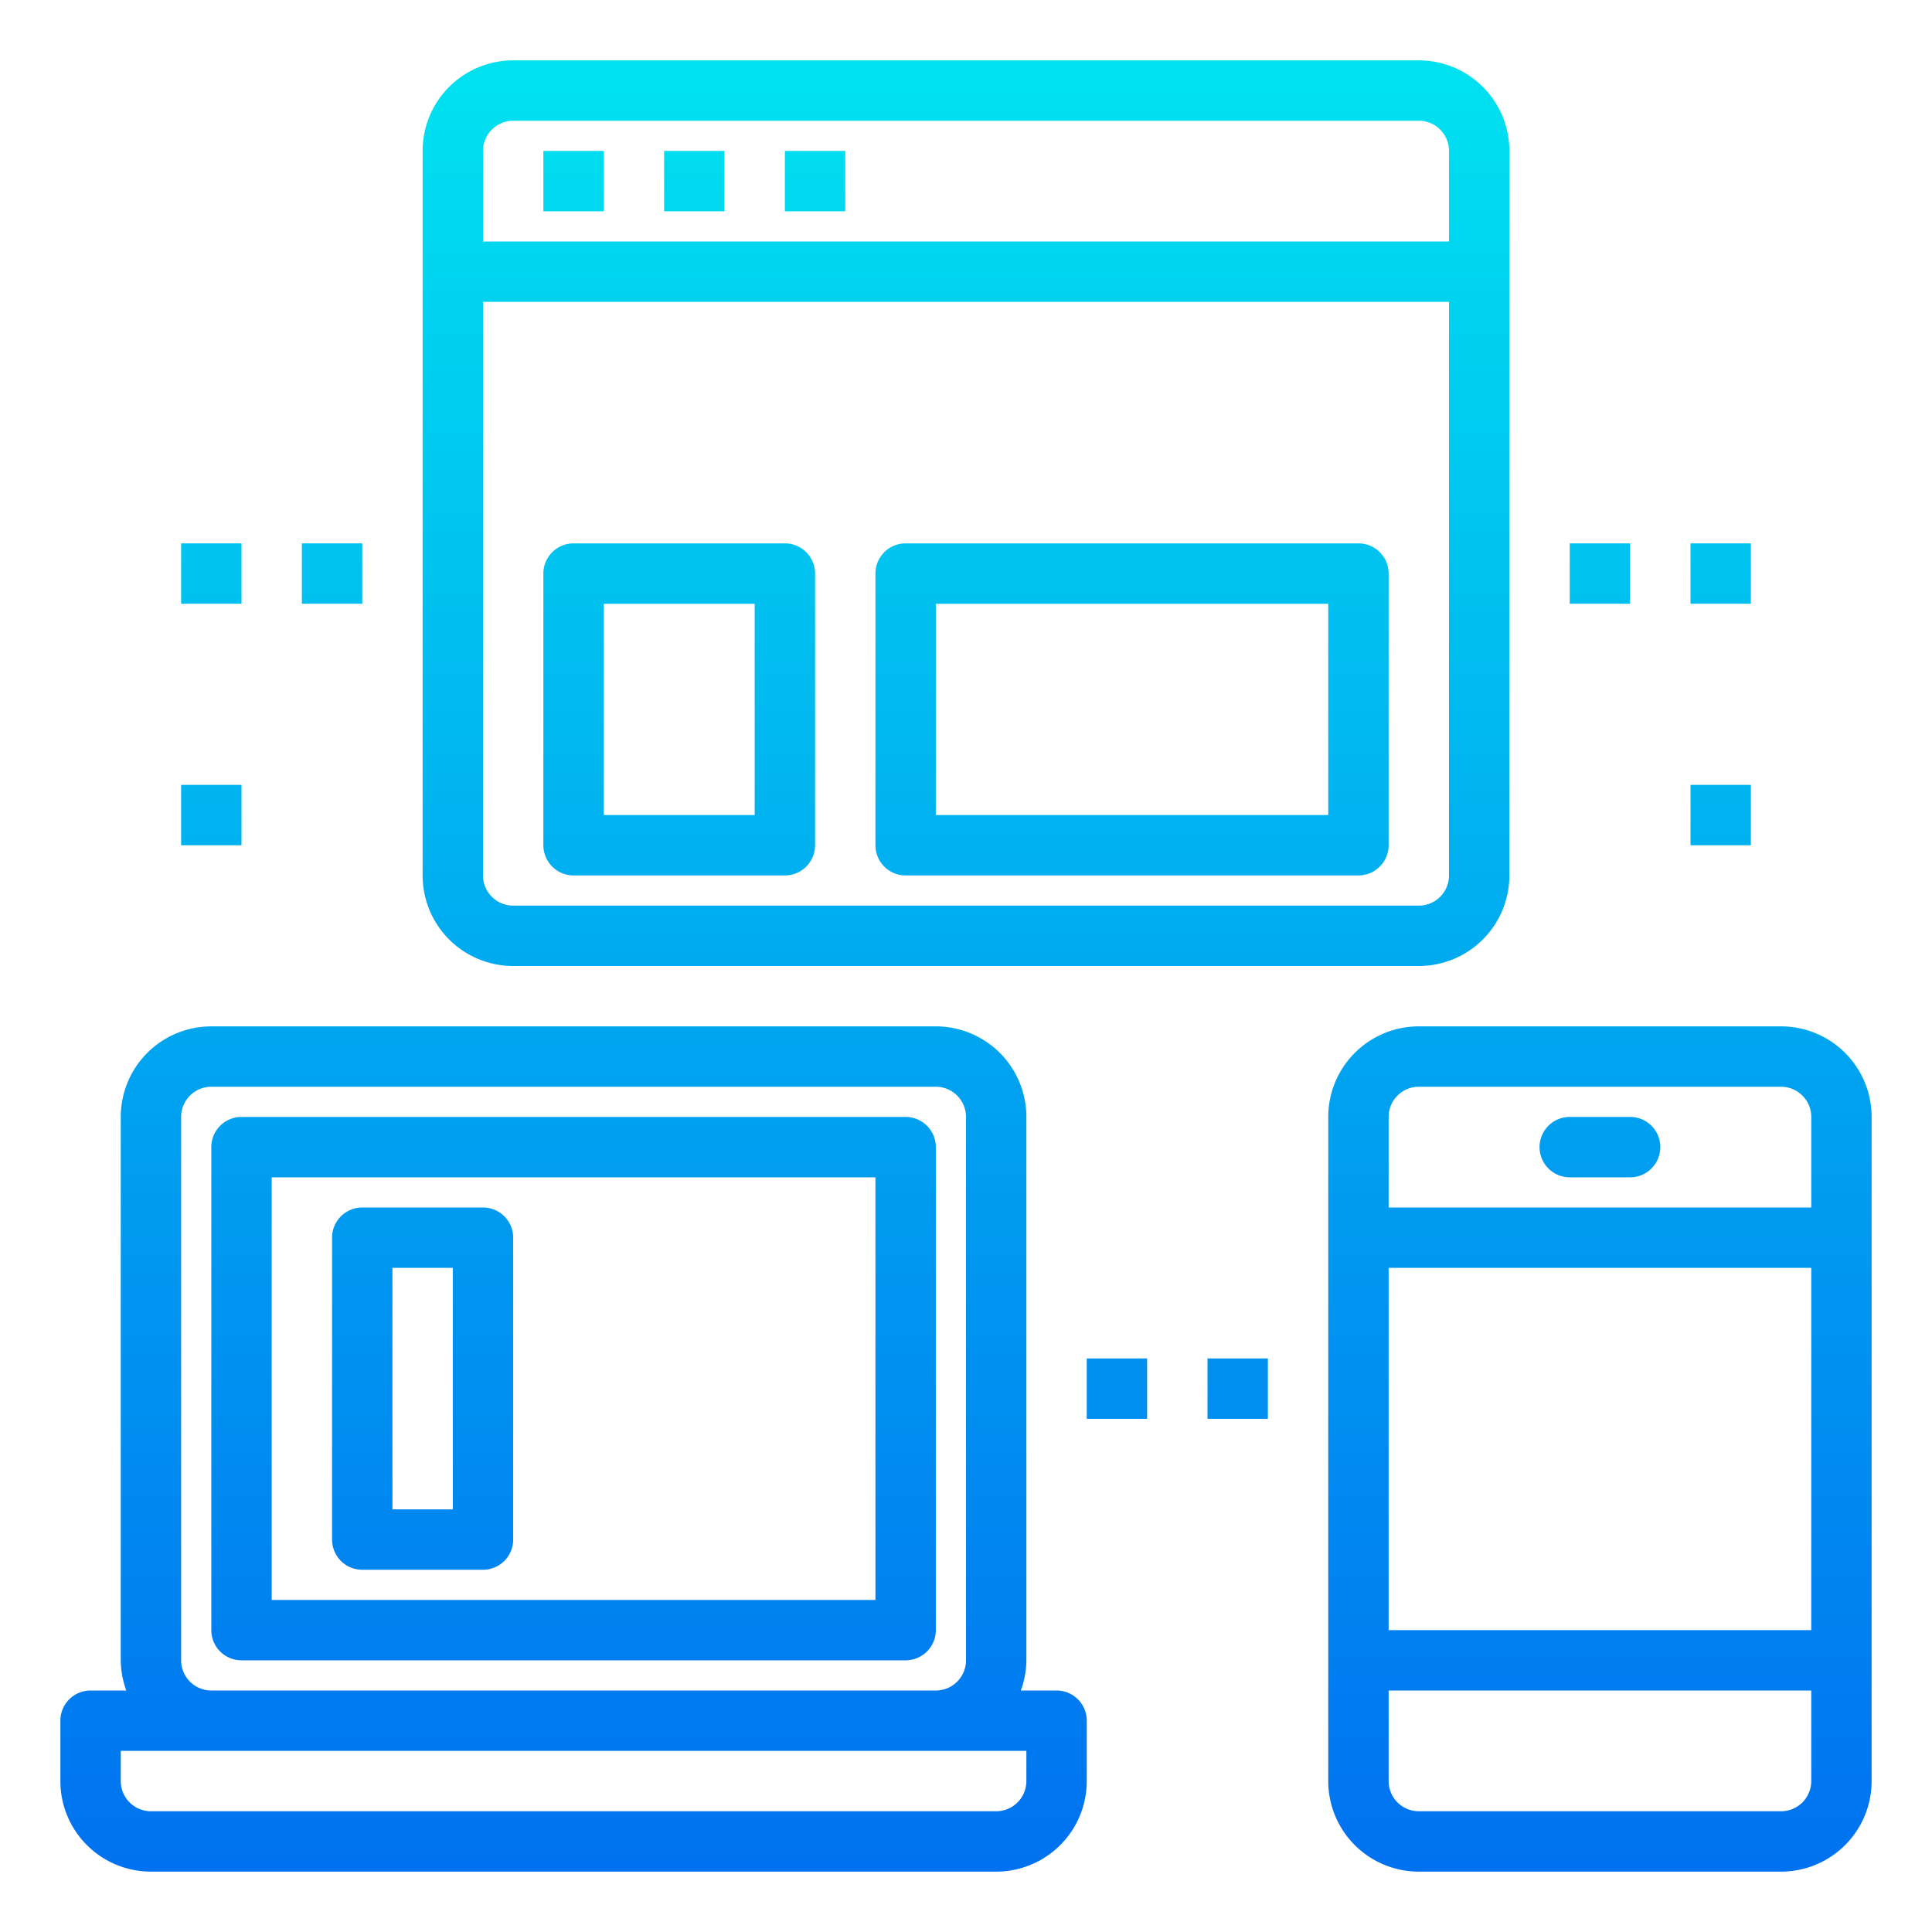 <svg height="512" viewBox="0 0 64 64" width="512" xmlns="http://www.w3.org/2000/svg" xmlns:xlink="http://www.w3.org/1999/xlink"><linearGradient id="New_Gradient_Swatch_3" gradientUnits="userSpaceOnUse" x1="19" x2="19" y1="64.23" y2="-.832"><stop offset="0" stop-color="#006df0"/><stop offset="1" stop-color="#00e7f0"/></linearGradient><linearGradient id="New_Gradient_Swatch_3-3" x1="53" x2="53" xlink:href="#New_Gradient_Swatch_3" y1="64.23" y2="-.832"/><linearGradient id="New_Gradient_Swatch_3-6" x1="32" x2="32" xlink:href="#New_Gradient_Swatch_3" y1="64.23" y2="-.832"/><linearGradient id="New_Gradient_Swatch_3-8" x1="23" x2="23" xlink:href="#New_Gradient_Swatch_3" y1="64.23" y2="-.832"/><linearGradient id="New_Gradient_Swatch_3-9" x1="27" x2="27" xlink:href="#New_Gradient_Swatch_3" y1="64.23" y2="-.832"/><linearGradient id="New_Gradient_Swatch_3-11" x1="22.5" x2="22.5" xlink:href="#New_Gradient_Swatch_3" y1="64.23" y2="-.832"/><linearGradient id="New_Gradient_Swatch_3-12" x1="37.5" x2="37.5" xlink:href="#New_Gradient_Swatch_3" y1="64.23" y2="-.832"/><linearGradient id="New_Gradient_Swatch_3-13" x1="14" x2="14" xlink:href="#New_Gradient_Swatch_3" y1="64.23" y2="-.832"/><linearGradient id="New_Gradient_Swatch_3-16" x1="57" x2="57" xlink:href="#New_Gradient_Swatch_3" y1="64.23" y2="-.832"/><linearGradient id="New_Gradient_Swatch_3-21" x1="37" x2="37" xlink:href="#New_Gradient_Swatch_3" y1="64.23" y2="-.832"/><linearGradient id="New_Gradient_Swatch_3-22" x1="41" x2="41" xlink:href="#New_Gradient_Swatch_3" y1="64.23" y2="-.832"/><linearGradient id="New_Gradient_Swatch_3-23" x1="7" x2="7" xlink:href="#New_Gradient_Swatch_3" y1="64.23" y2="-.832"/><linearGradient id="New_Gradient_Swatch_3-27" x1="11" x2="11" xlink:href="#New_Gradient_Swatch_3" y1="64.23" y2="-.832"/><g id="Reposive_design" data-name="Reposive design"><path d="m35 56h-1.184a2.966 2.966 0 0 0 .184-1v-18a3 3 0 0 0 -3-3h-24a3 3 0 0 0 -3 3v18a2.966 2.966 0 0 0 .184 1h-1.184a1 1 0 0 0 -1 1v2a3 3 0 0 0 3 3h28a3 3 0 0 0 3-3v-2a1 1 0 0 0 -1-1zm-29-1v-18a1 1 0 0 1 1-1h24a1 1 0 0 1 1 1v18a1 1 0 0 1 -1 1h-24a1 1 0 0 1 -1-1zm28 4a1 1 0 0 1 -1 1h-28a1 1 0 0 1 -1-1v-1h30z" fill="url(#New_Gradient_Swatch_3)"/><path d="m31 38a1 1 0 0 0 -1-1h-22a1 1 0 0 0 -1 1v16a1 1 0 0 0 1 1h22a1 1 0 0 0 1-1zm-2 15h-20v-14h20z" fill="url(#New_Gradient_Swatch_3)"/><path d="m59 34h-12a3 3 0 0 0 -3 3v22a3 3 0 0 0 3 3h12a3 3 0 0 0 3-3v-22a3 3 0 0 0 -3-3zm-13 8h14v12h-14zm1-6h12a1 1 0 0 1 1 1v3h-14v-3a1 1 0 0 1 1-1zm12 24h-12a1 1 0 0 1 -1-1v-3h14v3a1 1 0 0 1 -1 1z" fill="url(#New_Gradient_Swatch_3-3)"/><path d="m54 57h-2a1 1 0 0 0 0 2h2a1 1 0 0 0 0-2z" fill="url(#New_Gradient_Swatch_3-3)"/><path d="m52 39h2a1 1 0 0 0 0-2h-2a1 1 0 0 0 0 2z" fill="url(#New_Gradient_Swatch_3-3)"/><path d="m17 32h30a3 3 0 0 0 3-3v-24a3 3 0 0 0 -3-3h-30a3 3 0 0 0 -3 3v24a3 3 0 0 0 3 3zm31-3a1 1 0 0 1 -1 1h-30a1 1 0 0 1 -1-1v-19h32zm-32-24a1 1 0 0 1 1-1h30a1 1 0 0 1 1 1v3h-32z" fill="url(#New_Gradient_Swatch_3-6)"/><path d="m18 5h2v2h-2z" fill="url(#New_Gradient_Swatch_3)"/><path d="m22 5h2v2h-2z" fill="url(#New_Gradient_Swatch_3-8)"/><path d="m26 5h2v2h-2z" fill="url(#New_Gradient_Swatch_3-9)"/><path d="m19 17h26a1 1 0 0 0 1-1v-4a1 1 0 0 0 -1-1h-26a1 1 0 0 0 -1 1v4a1 1 0 0 0 1 1zm1-4h24v2h-24z" fill="url(#New_Gradient_Swatch_3-6)"/><path d="m19 29h7a1 1 0 0 0 1-1v-9a1 1 0 0 0 -1-1h-7a1 1 0 0 0 -1 1v9a1 1 0 0 0 1 1zm1-9h5v7h-5z" fill="url(#New_Gradient_Swatch_3-11)"/><path d="m45 18h-15a1 1 0 0 0 -1 1v9a1 1 0 0 0 1 1h15a1 1 0 0 0 1-1v-9a1 1 0 0 0 -1-1zm-1 9h-13v-7h13z" fill="url(#New_Gradient_Swatch_3-12)"/><path d="m12 52h4a1 1 0 0 0 1-1v-10a1 1 0 0 0 -1-1h-4a1 1 0 0 0 -1 1v10a1 1 0 0 0 1 1zm1-10h2v8h-2z" fill="url(#New_Gradient_Swatch_3-13)"/><path d="m20 52h6a1 1 0 0 0 1-1v-10a1 1 0 0 0 -1-1h-6a1 1 0 0 0 -1 1v10a1 1 0 0 0 1 1zm5-2h-4v-3h4zm-4-8h4v3h-4z" fill="url(#New_Gradient_Swatch_3-8)"/><path d="m57 43h-8a1 1 0 0 0 -1 1v8a1 1 0 0 0 1 1h8a1 1 0 0 0 1-1v-8a1 1 0 0 0 -1-1zm-7 2h6v2h-6zm6 6h-6v-2h6z" fill="url(#New_Gradient_Swatch_3-3)"/><g fill="url(#New_Gradient_Swatch_3-16)"><path d="m56 18h2v2h-2z"/><path d="m56 22h2v2h-2z"/><path d="m56 26h2v2h-2z"/><path d="m56 30h2v2h-2z"/></g><path d="m52 18h2v2h-2z" fill="url(#New_Gradient_Swatch_3-3)"/><path d="m36 45h2v2h-2z" fill="url(#New_Gradient_Swatch_3-21)"/><path d="m40 45h2v2h-2z" fill="url(#New_Gradient_Swatch_3-22)"/><path d="m6 18h2v2h-2z" fill="url(#New_Gradient_Swatch_3-23)"/><path d="m6 22h2v2h-2z" fill="url(#New_Gradient_Swatch_3-23)"/><path d="m6 26h2v2h-2z" fill="url(#New_Gradient_Swatch_3-23)"/><path d="m6 30h2v2h-2z" fill="url(#New_Gradient_Swatch_3-23)"/><path d="m10 18h2v2h-2z" fill="url(#New_Gradient_Swatch_3-27)"/></g></svg>